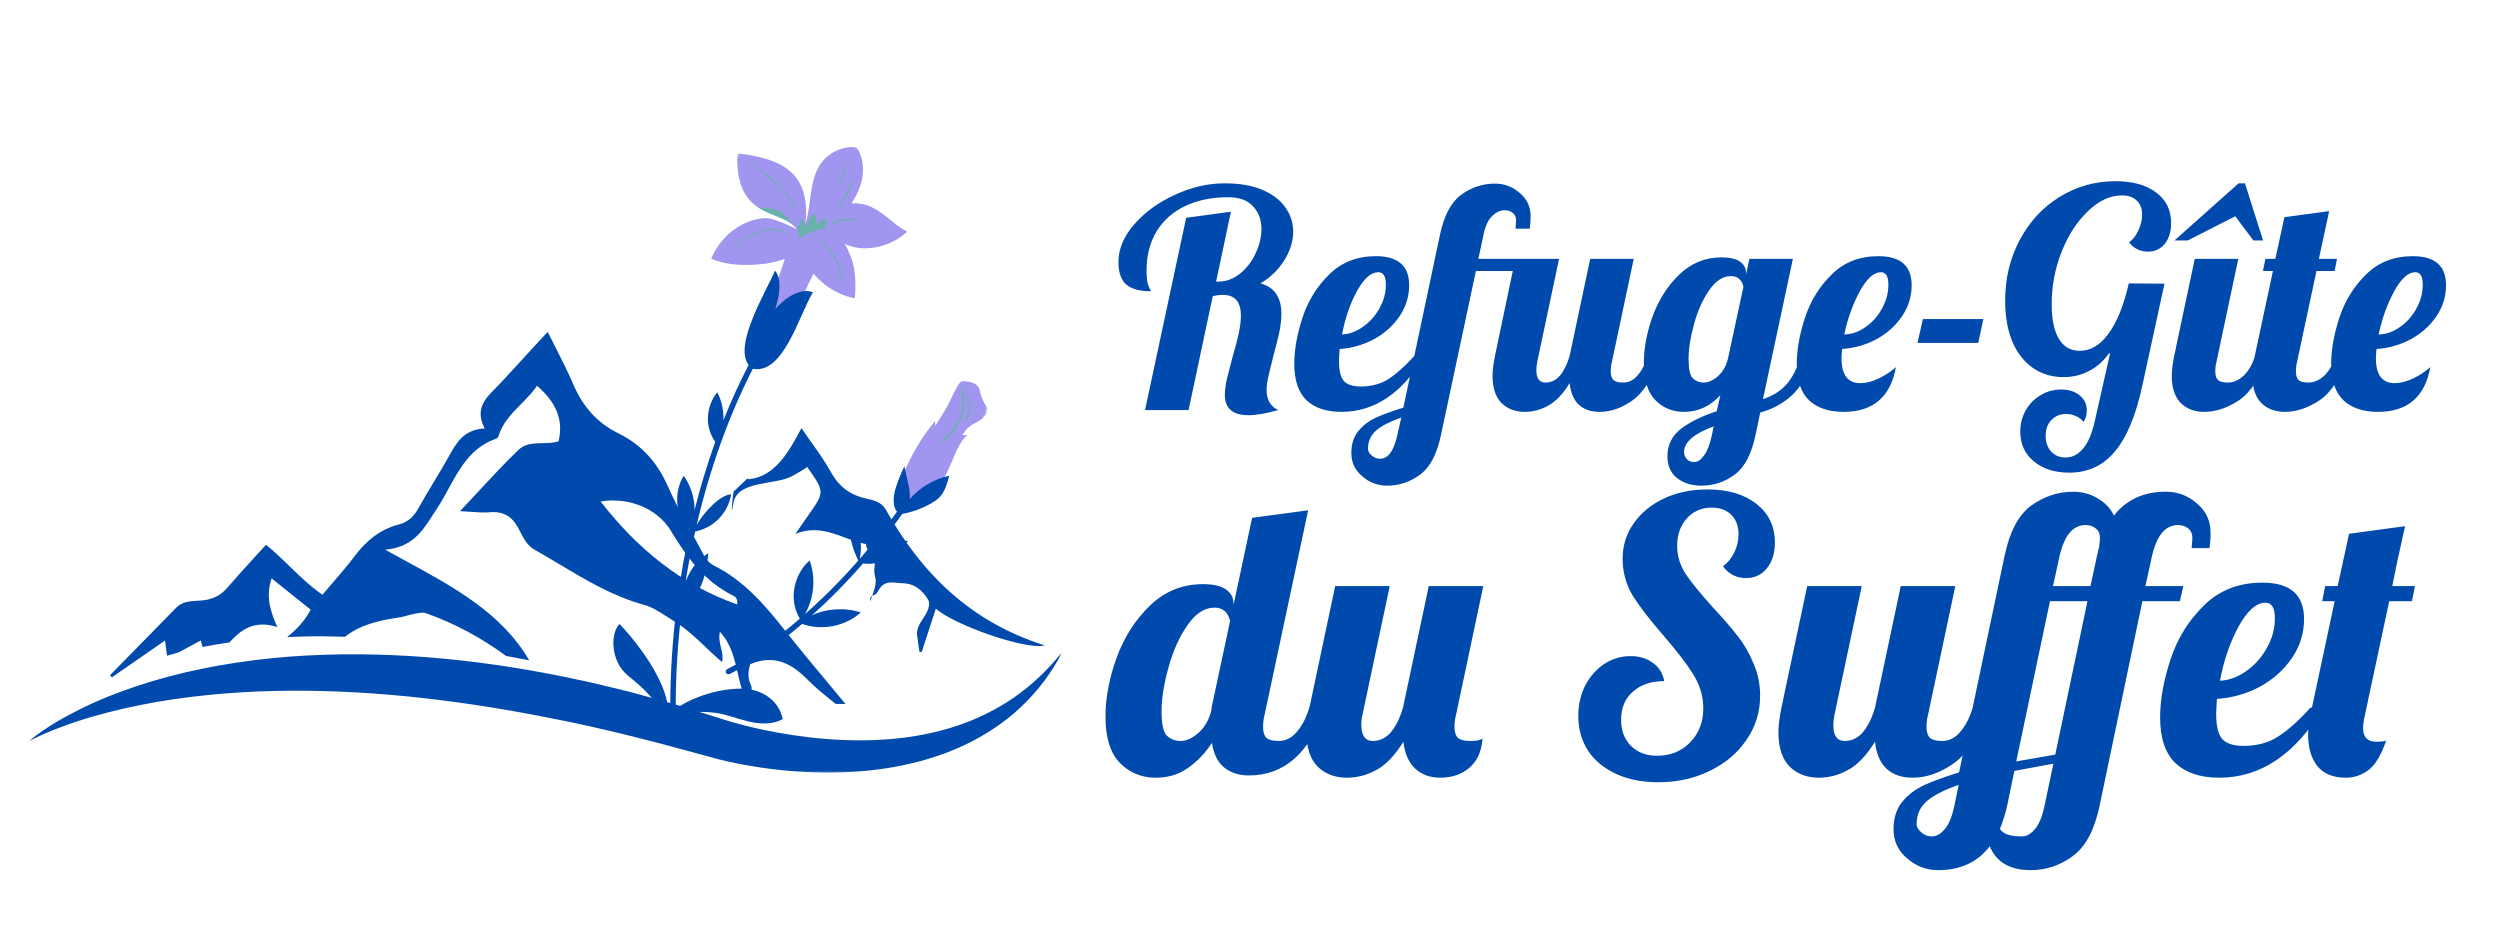 <svg width="806" height="306" viewBox="0 0 806 306" fill="none" xmlns="http://www.w3.org/2000/svg">
<path d="M402.497 133.862C397.429 133.862 394.895 131.685 394.895 127.331C394.895 125.902 395.089 124.277 395.479 122.458C395.934 120.573 396.552 118.169 397.331 115.245C398.241 112.191 398.923 109.591 399.378 107.447C399.833 105.303 400.06 103.386 400.06 101.696C400.06 97.278 398.111 95.068 394.212 95.068C393.173 95.068 392.1 95.198 390.996 95.458L383.198 132.205H369.162L382.418 70.213L396.844 68.264L392.068 90.78H392.848C395.382 90.78 397.721 89.902 399.866 88.148C402.01 86.393 403.667 84.216 404.837 81.617C406.071 78.953 406.688 76.354 406.688 73.82C406.688 70.831 405.779 68.394 403.959 66.509C402.205 64.56 399.541 63.585 395.967 63.585C390.703 63.585 386.09 64.527 382.126 66.412C378.162 68.296 375.075 71.025 372.866 74.599C370.722 78.173 369.65 82.397 369.65 87.271C369.65 89.675 369.877 91.364 370.332 92.339C370.787 93.249 371.014 93.769 371.014 93.899C367.505 93.899 364.874 93.184 363.119 91.754C361.43 90.26 360.585 87.823 360.585 84.444C360.585 80.285 362.274 76.256 365.653 72.358C369.097 68.394 373.483 65.21 378.812 62.806C384.14 60.336 389.469 59.102 394.797 59.102C399.671 59.102 403.764 59.816 407.078 61.246C410.392 62.675 412.862 64.592 414.486 66.997C416.111 69.336 416.923 71.903 416.923 74.697C416.923 77.751 415.981 80.805 414.096 83.859C412.212 86.913 409.645 89.415 406.396 91.364C408.865 92.079 410.587 93.281 411.562 94.971C412.602 96.595 413.122 98.642 413.122 101.111C413.122 102.996 412.894 105.01 412.439 107.155C411.984 109.234 411.335 111.833 410.49 114.952C409.97 116.967 409.483 118.949 409.028 120.898C408.573 122.847 408.346 124.472 408.346 125.772C408.346 127.266 408.67 128.598 409.32 129.768C410.035 130.938 410.977 131.75 412.147 132.205C408.183 133.309 404.967 133.862 402.497 133.862ZM432.478 132.789C427.669 132.789 423.933 131.555 421.269 129.086C418.605 126.551 417.272 122.62 417.272 117.292C417.272 112.808 418.15 107.869 419.904 102.476C421.659 97.083 424.518 92.437 428.482 88.538C432.445 84.574 437.481 82.592 443.59 82.592C450.737 82.592 454.311 85.711 454.311 91.949C454.311 95.588 453.272 98.935 451.192 101.989C449.113 105.043 446.351 107.512 442.907 109.396C439.463 111.216 435.792 112.256 431.893 112.516C431.763 114.465 431.698 115.765 431.698 116.414C431.698 119.598 432.25 121.775 433.355 122.945C434.46 124.05 436.247 124.602 438.716 124.602C442.225 124.602 445.214 123.79 447.683 122.165C450.218 120.541 452.979 118.071 455.968 114.757H459.282C452.07 126.779 443.135 132.789 432.478 132.789ZM432.673 107.837C435.077 107.707 437.351 106.862 439.496 105.303C441.705 103.743 443.46 101.761 444.759 99.357C446.124 96.953 446.806 94.418 446.806 91.754C446.806 89.09 445.994 87.758 444.369 87.758C442.03 87.758 439.723 89.805 437.449 93.899C435.24 97.992 433.648 102.639 432.673 107.837ZM447.175 156.572C444.121 156.572 441.457 155.565 439.183 153.551C436.844 151.601 435.674 149.1 435.674 146.045C435.674 143.251 436.389 140.945 437.818 139.125C439.248 137.306 441.1 135.844 443.374 134.739C445.648 133.699 448.67 132.595 452.439 131.425L464.233 75.769C465.532 69.531 467.807 65.21 471.056 62.806C474.37 60.401 478.009 59.199 481.972 59.199C485.027 59.199 487.691 60.206 489.965 62.221C492.304 64.17 493.474 66.672 493.474 69.726C493.474 71.22 493.377 72.552 493.182 73.722H488.6C488.73 72.293 488.795 71.415 488.795 71.091C488.795 70.051 488.438 69.239 487.723 68.654C487.008 68.069 486.131 67.776 485.092 67.776C483.727 67.776 482.395 68.394 481.095 69.628C479.796 70.798 478.853 72.845 478.269 75.769L476.612 83.469H502.636L495.618 116.609C495.423 117.584 495.326 118.494 495.326 119.339C495.326 122.003 496.301 123.335 498.25 123.335C500.07 123.335 501.629 122.588 502.929 121.093C504.228 119.533 505.268 117.422 506.048 114.757L512.676 83.469H526.712L519.694 116.609C519.434 117.584 519.304 118.624 519.304 119.728C519.304 121.028 519.596 121.97 520.181 122.555C520.831 123.075 521.871 123.335 523.3 123.335C525.12 123.335 526.679 122.555 527.979 120.996C529.343 119.436 530.415 117.357 531.195 114.757H535.289C532.885 121.775 529.896 126.551 526.322 129.086C522.813 131.555 519.271 132.789 515.697 132.789C512.903 132.789 510.661 132.01 508.972 130.45C507.347 128.891 506.373 126.584 506.048 123.53C503.838 127.104 501.499 129.54 499.03 130.84C496.626 132.14 494.156 132.789 491.622 132.789C488.503 132.789 485.969 131.815 484.019 129.865C482.135 127.916 481.193 124.992 481.193 121.093C481.193 119.468 481.453 117.357 481.972 114.757L487.723 87.368H475.832L464.623 140.002C463.323 146.305 461.081 150.627 457.897 152.966C454.713 155.37 451.139 156.572 447.175 156.572ZM444.934 147.897C447.533 147.897 449.385 145.363 450.489 140.295L451.757 134.641C448.313 135.811 445.681 137.143 443.861 138.638C441.977 140.197 441.035 142.212 441.035 144.681C441.035 145.461 441.425 146.175 442.204 146.825C442.984 147.54 443.894 147.897 444.934 147.897ZM548.492 156.572C545.373 156.572 542.774 155.76 540.695 154.136C538.615 152.511 537.576 150.172 537.576 147.118C537.576 143.414 539.07 140.425 542.059 138.15C545.049 135.941 548.85 134.089 553.463 132.595L554.633 127.429C551.319 131.003 547.42 132.789 542.937 132.789C539.233 132.789 536.146 131.522 533.677 128.988C531.208 126.454 529.973 122.49 529.973 117.097C529.973 112.288 530.915 107.252 532.8 101.989C534.749 96.66 537.608 92.177 541.377 88.538C545.211 84.834 549.76 82.982 555.023 82.982C557.687 82.982 559.669 83.437 560.969 84.347C562.268 85.256 562.918 86.458 562.918 87.953V88.538L563.99 83.469H578.026L568.377 128.696C571.496 127.656 573.997 126.096 575.882 124.017C577.766 121.938 579.358 118.851 580.658 114.757H584.752C582.997 120.541 580.625 124.797 577.636 127.526C574.647 130.19 571.268 132.01 567.499 132.984L566.037 140.002C564.738 146.305 562.496 150.627 559.312 152.966C556.128 155.37 552.521 156.572 548.492 156.572ZM549.272 123.335C550.767 123.335 552.294 122.653 553.853 121.288C555.413 119.923 556.485 118.071 557.07 115.732L562.041 92.632C562.041 91.852 561.716 91.072 561.066 90.292C560.416 89.448 559.409 89.025 558.045 89.025C555.445 89.025 553.106 90.552 551.027 93.606C548.947 96.595 547.323 100.234 546.153 104.523C544.984 108.747 544.399 112.483 544.399 115.732C544.399 118.981 544.854 121.06 545.763 121.97C546.738 122.88 547.908 123.335 549.272 123.335ZM546.251 148.97C547.355 148.97 548.427 148.222 549.467 146.728C550.507 145.233 551.319 143.089 551.904 140.295L552.489 137.468C546.121 139.807 542.937 142.569 542.937 145.753C542.937 146.598 543.229 147.345 543.814 147.995C544.399 148.645 545.211 148.97 546.251 148.97ZM594.385 132.789C589.642 132.789 585.938 131.555 583.274 129.086C580.609 126.551 579.277 122.62 579.277 117.292C579.277 112.808 580.154 107.869 581.909 102.476C583.663 97.083 586.523 92.437 590.486 88.538C594.45 84.574 599.486 82.592 605.594 82.592C612.742 82.592 616.316 85.711 616.316 91.949C616.316 95.588 615.276 98.935 613.197 101.989C611.118 105.043 608.356 107.512 604.912 109.396C601.468 111.216 597.797 112.256 593.898 112.516C593.768 113.945 593.703 114.92 593.703 115.44C593.703 120.833 595.717 123.53 599.746 123.53C601.566 123.53 603.515 123.042 605.594 122.068C607.674 121.093 609.558 119.858 611.248 118.364C609.493 127.981 603.872 132.789 594.385 132.789ZM594.58 107.837C597.049 107.772 599.356 106.96 601.501 105.4C603.71 103.841 605.464 101.859 606.764 99.454C608.129 96.985 608.811 94.418 608.811 91.754C608.811 89.09 607.999 87.758 606.374 87.758C604.1 87.758 601.825 89.837 599.551 93.996C597.342 98.09 595.685 102.703 594.58 107.837ZM619.943 102.866H639.437L637.78 110.566H618.189L619.943 102.866ZM667.123 152.381C662.379 152.381 658.545 151.146 655.621 148.677C652.762 146.273 651.333 143.089 651.333 139.125C651.333 136.656 651.917 134.381 653.087 132.302C654.257 130.223 655.849 128.598 657.863 127.429C659.877 126.194 662.087 125.577 664.491 125.577C666.96 125.577 668.942 126.194 670.437 127.429C671.996 128.663 672.776 130.288 672.776 132.302C672.776 133.862 672.419 135.096 671.704 136.006C671.119 135.226 670.307 134.609 669.267 134.154C668.292 133.699 667.253 133.472 666.148 133.472C664.199 133.472 662.607 134.122 661.372 135.421C660.137 136.721 659.52 138.41 659.52 140.49C659.52 142.569 660.105 144.259 661.275 145.558C662.509 146.858 664.036 147.508 665.856 147.508C668.13 147.508 670.079 146.5 671.704 144.486C673.328 142.472 674.563 139.482 675.408 135.519L680.281 113.978H679.891C678.137 116.447 675.993 118.331 673.458 119.631C670.989 120.931 668.26 121.58 665.271 121.58C661.502 121.58 658.188 120.573 655.329 118.559C652.47 116.544 650.26 113.685 648.701 109.981C647.206 106.212 646.459 101.859 646.459 96.92C646.459 89.772 648.019 83.274 651.138 77.426C654.257 71.513 658.545 66.867 664.004 63.488C669.462 60.109 675.473 58.419 682.036 58.419C687.559 58.419 691.913 59.621 695.097 62.026C698.346 64.43 699.97 67.712 699.97 71.87C699.97 74.664 699.288 76.906 697.924 78.596C696.559 80.285 694.772 81.13 692.563 81.13C691.328 81.13 690.158 80.87 689.054 80.35C688.014 79.83 687.137 79.083 686.422 78.108C687.592 77.329 688.566 76.094 689.346 74.404C690.191 72.65 690.613 70.895 690.613 69.141C690.613 67.192 690.028 65.697 688.859 64.657C687.754 63.553 686.162 63 684.083 63C680.314 63 676.675 64.69 673.166 68.069C669.657 71.383 666.83 75.737 664.686 81.13C662.542 86.523 661.469 92.177 661.469 98.09C661.469 102.963 662.249 106.7 663.809 109.299C665.368 111.833 667.61 113.1 670.534 113.1C674.043 113.1 677.13 111.248 679.794 107.545C682.523 103.841 684.7 98.447 686.325 91.364L697.826 91.462L690.711 124.212C688.631 133.894 685.675 141.01 681.841 145.558C678.072 150.107 673.166 152.381 667.123 152.381ZM721.719 59.102H723.765L729.614 77.523H726.495L720.646 69.726L705.343 77.523H701.055L721.719 59.102ZM710.607 132.789C707.488 132.789 704.954 131.815 703.004 129.865C701.12 127.916 700.178 124.992 700.178 121.093C700.178 119.468 700.437 117.357 700.957 114.757L707.585 83.469H721.621L714.603 116.609C714.343 117.584 714.213 118.624 714.213 119.728C714.213 121.028 714.506 121.97 715.091 122.555C715.74 123.075 716.78 123.335 718.21 123.335C720.094 123.335 721.849 122.555 723.473 120.996C725.098 119.371 726.267 117.292 726.982 114.757H731.076C728.671 121.775 725.585 126.551 721.816 129.086C718.047 131.555 714.311 132.789 710.607 132.789ZM736.593 132.789C733.474 132.789 730.939 131.815 728.99 129.865C727.106 127.916 726.163 124.992 726.163 121.093C726.163 119.468 726.423 117.357 726.943 114.757L732.791 87.368H729.575L730.355 83.469H733.571L736.495 70.018L750.921 68.069L747.607 83.469H753.455L752.675 87.368H746.827L740.589 116.609C740.329 117.584 740.199 118.624 740.199 119.728C740.199 121.028 740.492 121.97 741.076 122.555C741.726 123.075 742.766 123.335 744.196 123.335C746.08 123.335 747.834 122.555 749.459 120.996C751.083 119.371 752.253 117.292 752.968 114.757H757.062C754.657 121.775 751.571 126.551 747.802 129.086C744.033 131.555 740.297 132.789 736.593 132.789ZM766.672 132.789C761.929 132.789 758.225 131.555 755.561 129.086C752.897 126.551 751.564 122.62 751.564 117.292C751.564 112.808 752.442 107.869 754.196 102.476C755.951 97.083 758.81 92.437 762.774 88.538C766.737 84.574 771.773 82.592 777.882 82.592C785.029 82.592 788.603 85.711 788.603 91.949C788.603 95.588 787.564 98.935 785.484 101.989C783.405 105.043 780.643 107.512 777.199 109.396C773.755 111.216 770.084 112.256 766.185 112.516C766.055 113.945 765.99 114.92 765.99 115.44C765.99 120.833 768.004 123.53 772.033 123.53C773.853 123.53 775.802 123.042 777.882 122.068C779.961 121.093 781.845 119.858 783.535 118.364C781.78 127.981 776.16 132.789 766.672 132.789ZM766.867 107.837C769.337 107.772 771.643 106.96 773.788 105.4C775.997 103.841 777.752 101.859 779.051 99.454C780.416 96.985 781.098 94.418 781.098 91.754C781.098 89.09 780.286 87.758 778.661 87.758C776.387 87.758 774.113 89.837 771.838 93.996C769.629 98.09 767.972 102.703 766.867 107.837Z" fill="#004AAD"/>
<path d="M372.655 250.733C368.014 250.733 364.147 249.145 361.053 245.97C357.959 242.795 356.412 237.828 356.412 231.071C356.412 225.046 357.593 218.737 359.954 212.142C362.396 205.466 365.979 199.848 370.701 195.289C375.504 190.648 381.203 188.328 387.798 188.328C391.136 188.328 393.619 188.898 395.247 190.038C396.876 191.178 397.69 192.684 397.69 194.556V195.045L403.674 166.957L421.748 164.514L407.704 230.46C407.378 231.682 407.215 232.984 407.215 234.368C407.215 235.997 407.582 237.177 408.314 237.91C409.129 238.561 410.431 238.887 412.222 238.887C414.502 238.887 416.456 237.91 418.084 235.956C419.794 234.002 421.137 231.397 422.114 228.14H427.243C422.277 242.713 414.095 250 402.697 250C399.359 250 396.631 249.104 394.515 247.313C392.479 245.522 391.217 242.917 390.729 239.497C388.612 242.754 386.047 245.441 383.035 247.558C380.104 249.674 376.644 250.733 372.655 250.733ZM380.593 238.887C382.547 238.887 384.501 237.991 386.455 236.2C388.49 234.409 389.874 231.926 390.607 228.751V228.14L396.591 200.174C395.858 197.325 394.189 195.9 391.584 195.9C388.327 195.9 385.396 197.813 382.791 201.64C380.186 205.385 378.15 209.944 376.685 215.317C375.219 220.609 374.487 225.291 374.487 229.361C374.487 233.432 375.056 236.037 376.196 237.177C377.417 238.317 378.883 238.887 380.593 238.887ZM434.252 250.733C430.344 250.733 427.169 249.512 424.727 247.069C422.366 244.627 421.185 240.963 421.185 236.078C421.185 234.043 421.511 231.397 422.162 228.14L430.466 188.939H448.052L439.259 230.46C439.015 231.437 438.893 232.455 438.893 233.513C438.893 237.096 440.114 238.887 442.556 238.887C444.836 238.887 446.79 237.951 448.418 236.078C450.047 234.124 451.349 231.478 452.326 228.14L460.631 188.939H478.216L469.423 230.46C469.098 231.682 468.935 232.984 468.935 234.368C468.935 235.997 469.301 237.177 470.034 237.91C470.848 238.561 472.151 238.887 473.942 238.887C475.245 238.887 476.181 238.805 476.751 238.643C477.402 238.398 477.809 238.236 477.972 238.154C477.646 242.306 476.222 245.441 473.698 247.558C471.174 249.674 468.08 250.733 464.416 250.733C460.997 250.733 458.229 249.715 456.112 247.68C454.077 245.644 452.855 242.795 452.448 239.131C449.68 243.609 446.749 246.662 443.656 248.29C440.643 249.919 437.509 250.733 434.252 250.733ZM534.61 252.198C529.481 252.198 524.962 251.303 521.054 249.512C517.147 247.72 514.134 245.237 512.017 242.062C509.901 238.805 508.842 235.06 508.842 230.827C508.842 227.245 509.575 223.988 511.04 221.057C512.587 218.126 514.623 215.806 517.147 214.096C519.752 212.386 522.601 211.531 525.695 211.531C528.545 211.531 530.946 212.264 532.9 213.73C534.854 215.114 536.076 217.068 536.564 219.592C532.33 219.592 528.952 220.731 526.428 223.011C523.904 225.209 522.642 228.221 522.642 232.048C522.642 235.549 523.7 238.358 525.817 240.474C527.934 242.591 530.743 243.65 534.244 243.65C538.559 243.65 542.1 242.225 544.868 239.375C547.718 236.444 549.143 232.781 549.143 228.384C549.143 224.558 548.084 220.935 545.967 217.515C543.851 214.096 540.675 209.944 536.442 205.059C532.045 200.011 528.707 195.696 526.428 192.114C524.23 188.45 523.131 184.461 523.131 180.146C523.131 175.912 524.311 172.127 526.672 168.789C529.033 165.369 532.29 162.682 536.442 160.728C540.594 158.775 545.275 157.798 550.486 157.798C557.081 157.798 562.332 159.344 566.24 162.438C570.229 165.532 572.224 169.684 572.224 174.895C572.224 178.314 571.369 181.082 569.659 183.199C567.95 185.316 565.711 186.374 562.942 186.374C559.849 186.374 557.366 185.112 555.493 182.588C557.04 181.449 558.261 179.942 559.157 178.07C560.052 176.197 560.5 174.243 560.5 172.208C560.5 169.603 559.727 167.527 558.18 165.98C556.633 164.433 554.516 163.659 551.829 163.659C548.573 163.659 545.886 164.84 543.769 167.201C541.734 169.481 540.716 172.412 540.716 175.994C540.716 179.25 541.652 182.303 543.525 185.153C545.398 187.921 548.328 191.503 552.318 195.9C555.574 199.401 558.18 202.413 560.134 204.937C562.169 207.461 563.879 210.392 565.263 213.73C566.728 216.986 567.461 220.528 567.461 224.354C567.461 229.565 565.996 234.287 563.065 238.52C560.215 242.754 556.266 246.092 551.219 248.535C546.252 250.977 540.716 252.198 534.61 252.198ZM586.428 250.733C582.52 250.733 579.345 249.512 576.903 247.069C574.542 244.627 573.361 240.963 573.361 236.078C573.361 234.043 573.687 231.397 574.338 228.14L582.642 188.939H600.228L591.435 230.46C591.191 231.682 591.069 232.821 591.069 233.88C591.069 237.218 592.29 238.887 594.732 238.887C597.012 238.887 598.966 237.951 600.594 236.078C602.223 234.124 603.525 231.478 604.502 228.14L612.807 188.939H630.392L621.599 230.46C621.274 231.682 621.111 232.984 621.111 234.368C621.111 235.997 621.477 237.177 622.21 237.91C623.024 238.561 624.327 238.887 626.118 238.887C628.398 238.887 630.352 237.91 631.98 235.956C633.69 234.002 635.033 231.397 636.01 228.14H641.139C638.127 236.933 634.382 242.917 629.904 246.092C625.507 249.186 621.07 250.733 616.592 250.733C613.092 250.733 610.283 249.756 608.166 247.802C606.131 245.848 604.909 242.958 604.502 239.131C601.734 243.609 598.803 246.662 595.709 248.29C592.697 249.919 589.603 250.733 586.428 250.733ZM624.882 280.531C621.056 280.531 617.718 279.269 614.868 276.745C611.937 274.302 610.472 271.168 610.472 267.341C610.472 263.841 611.368 260.95 613.159 258.671C614.95 256.391 617.311 254.559 620.242 253.175C623.091 251.873 626.877 250.488 631.599 249.023L646.254 179.291C647.882 171.475 650.732 166.061 654.802 163.049C658.955 160.036 663.514 158.53 668.48 158.53C671.248 158.53 673.813 159.222 676.174 160.606C678.616 161.99 680.407 163.863 681.547 166.224C685.537 161.095 691.113 158.53 698.278 158.53C702.105 158.53 705.443 159.792 708.292 162.316C711.223 164.759 712.688 167.893 712.688 171.719C712.688 173.592 712.566 175.261 712.322 176.727H706.582C706.745 174.935 706.827 173.836 706.827 173.429C706.827 172.127 706.379 171.109 705.483 170.376C704.588 169.643 703.489 169.277 702.186 169.277C698.197 169.277 695.428 172.493 693.882 178.925L691.683 188.939H703.896L702.797 193.824H690.706L676.907 259.77C675.278 267.586 672.388 273 668.236 276.012C664.165 279.024 659.647 280.531 654.68 280.531C648.004 280.531 643.608 277.966 641.491 272.837C637.583 277.966 632.047 280.531 624.882 280.531ZM673.976 188.939L676.052 179.291L676.784 176.116C676.947 174.813 677.029 173.918 677.029 173.429C677.029 172.127 676.581 171.109 675.685 170.376C674.79 169.643 673.691 169.277 672.388 169.277C668.399 169.277 665.631 172.493 664.084 178.925L661.886 188.939H673.976ZM662.618 243.283L672.999 193.824H660.909L650.04 245.481L662.618 243.283ZM651.871 269.662C653.337 269.662 654.721 268.888 656.024 267.341C657.326 265.876 658.344 263.474 659.077 260.136L662.008 246.214L649.429 248.535L647.109 259.77C646.539 262.294 645.765 264.777 644.788 267.219C645.684 268.848 648.045 269.662 651.871 269.662ZM622.806 269.662C624.272 269.662 625.656 268.888 626.958 267.341C628.261 265.876 629.279 263.474 630.012 260.136L631.477 253.053C627.162 254.519 623.824 256.188 621.463 258.06C619.102 260.014 617.921 262.538 617.921 265.632C617.921 266.609 618.41 267.504 619.387 268.318C620.364 269.214 621.504 269.662 622.806 269.662ZM715.474 250.733C709.45 250.733 704.768 249.186 701.43 246.092C698.092 242.917 696.423 237.991 696.423 231.315C696.423 225.698 697.522 219.51 699.721 212.753C701.919 205.995 705.501 200.174 710.467 195.289C715.434 190.323 721.743 187.84 729.396 187.84C738.352 187.84 742.83 191.748 742.83 199.563C742.83 204.123 741.527 208.316 738.922 212.142C736.317 215.969 732.856 219.062 728.541 221.423C724.226 223.703 719.627 225.006 714.742 225.331C714.579 227.774 714.497 229.402 714.497 230.216C714.497 234.205 715.189 236.933 716.573 238.398C717.958 239.782 720.196 240.474 723.29 240.474C727.687 240.474 731.432 239.457 734.525 237.421C737.701 235.386 741.161 232.292 744.906 228.14H749.058C740.021 243.202 728.826 250.733 715.474 250.733ZM715.719 219.469C718.731 219.307 721.58 218.248 724.267 216.294C727.035 214.34 729.234 211.857 730.862 208.845C732.572 205.832 733.426 202.657 733.426 199.319C733.426 195.981 732.409 194.312 730.373 194.312C727.442 194.312 724.552 196.877 721.703 202.006C718.935 207.135 716.94 212.956 715.719 219.469ZM756.36 250.733C752.207 250.733 749.114 249.471 747.078 246.947C745.124 244.423 744.147 241.085 744.147 236.933C744.147 234.816 744.392 232.659 744.88 230.46L752.696 193.824H748.666L749.643 188.939H753.673L757.337 172.086L775.411 169.643C774.678 172.737 774.271 174.569 774.19 175.139C773.62 177.419 772.643 182.018 771.259 188.939H778.586L777.609 193.824H770.282L762.466 230.46C762.059 232.252 761.855 233.676 761.855 234.735C761.855 237.666 763.28 239.131 766.129 239.131C767.595 239.131 768.653 239.009 769.305 238.765C767.676 243.487 765.763 246.662 763.565 248.29C761.367 249.919 758.965 250.733 756.36 250.733Z" fill="#004AAD"/>
<mask id="mask0_5_76" style="mask-type:luminance" maskUnits="userSpaceOnUse" x="9" y="106" width="334" height="144">
<path d="M342.29 106.9H9.29V249.4H342.29V106.9Z" fill="white"/>
</mask>
<g mask="url(#mask0_5_76)">
<path fill-rule="evenodd" clip-rule="evenodd" d="M326.77 224.98C329.7 222.97 332.48 220.69 335.1 218.2C337.75 215.74 340.18 213.02 342.49 210.17C340.84 213.46 338.85 216.58 336.64 219.58C334.4 222.55 331.89 225.35 329.15 227.94C323.67 233.13 317.2 237.32 310.27 240.52C303.34 243.72 295.94 245.88 288.44 247.24C280.93 248.61 273.31 249.14 265.72 249.08C258.13 248.99 250.56 248.34 243.07 247.11C239.31 246.49 235.58 245.78 231.84 244.84L221.12 241.92C207.2 238.11 193.18 234.62 179.05 231.83C150.83 226.14 122.22 222.53 93.52 222.68C79.19 222.8 64.84 223.86 50.66 226.29C43.57 227.51 36.53 229.1 29.58 231.11C26.1 232.12 22.67 233.27 19.27 234.56C15.86 235.83 12.52 237.28 9.28 239.01C12.06 236.6 15.19 234.59 18.35 232.66C21.55 230.8 24.85 229.09 28.2 227.49C34.93 224.31 41.95 221.78 49.08 219.61C63.38 215.36 78.19 212.91 93.05 211.71C122.82 209.47 152.76 212.27 181.82 218.18C183.081 218.455 184.344 218.719 185.607 218.984C187.971 219.478 190.337 219.973 192.69 220.54C193.992 220.858 195.296 221.171 196.599 221.484C198.899 222.037 201.199 222.589 203.49 223.17C205.72 223.76 207.935 224.381 210.149 225.002C211.499 225.381 212.848 225.759 214.2 226.13C214.827 226.31 215.455 226.482 216.082 226.654C217.238 226.97 218.393 227.287 219.54 227.65L224.84 229.32L235.16 232.56C238.47 233.52 241.88 234.39 245.32 235.13C252.2 236.59 259.19 237.68 266.2 238.23C280.19 239.36 294.44 238.54 307.81 234.23C314.49 232.08 320.88 229 326.77 224.98ZM237.67 194.88C219.31 188.39 205.37 176.72 193.63 161.68C202.6 160.18 211.86 163.85 216.25 171.08C221.41 179.58 227.08 187.43 236.29 191.99C237.04 192.36 237.88 192.83 237.67 194.88ZM35.45 217.71C35.67 217.92 35.89 218.13 36.08 218.37C36.73 217.921 37.379 217.472 38.03 217.023C42.986 213.599 47.975 210.151 53.2 206.5C53.382 207.868 53.524 208.963 53.661 210.02C53.721 210.478 53.78 210.928 53.84 211.39C55.05 211.03 56.28 210.69 57.53 210.36C59.652 209.223 61.75 208.094 63.953 206.908L64.73 206.49C64.805 206.764 64.877 207.032 64.948 207.295C65.066 207.735 65.181 208.161 65.3 208.58C68.08 208.03 70.97 207.55 73.94 207.13C77.69 203.06 81.86 199.79 89.41 202.15C86.82 196.45 85.76 191.82 87.58 186.48C90.427 188.759 93.106 190.906 95.694 192.98C97.206 194.191 98.686 195.377 100.15 196.55C98.24 200.31 95.49 202.99 92.59 205.41C93.63 205.36 94.68 205.31 95.73 205.28C98.31 205.19 101.04 205.14 103.8 205.13L111.27 205.29C115.97 201.5 122.05 200.02 128.48 199.11C129.439 198.974 130.378 198.713 131.317 198.451C132.1 198.234 132.884 198.016 133.68 197.87C133.822 197.844 133.966 197.817 134.111 197.789C135.209 197.58 136.395 197.354 137.34 197.69C146.64 200.98 155.24 205.67 163.14 211.47C165.63 211.93 168.12 212.4 170.61 212.88C161.732 197.653 146.455 189.348 130.209 180.517C128.211 179.43 126.198 178.336 124.18 177.22C132.839 176.452 136.114 171.344 139.425 166.182C139.865 165.495 140.306 164.808 140.76 164.13C142.176 162.023 143.413 159.755 144.653 157.484C148.255 150.883 151.875 144.25 159.94 141.43C160.25 141.33 160.6 141 160.69 140.71C161.997 136.317 165.007 133.275 168.023 130.228C169.853 128.379 171.686 126.527 173.14 124.37C178.79 129.3 181.87 134.85 180.08 142.28C178.414 142.801 176.624 142.838 174.857 142.875C172.041 142.933 169.285 142.991 167.19 145C162.812 149.203 158.679 153.66 154.247 158.44C152.341 160.495 150.38 162.61 148.32 164.79C149.633 164.85 150.819 164.938 151.92 165.02C154.114 165.182 155.965 165.32 157.79 165.16C162.26 164.77 165.13 166.45 167.19 170.42C167.335 170.698 167.478 170.98 167.623 171.265C168.767 173.515 169.97 175.884 172.27 177.18C174.974 178.703 177.642 180.298 180.31 181.893C188.962 187.065 197.618 192.239 207.5 194.96C210.201 195.701 212.449 197.158 214.716 198.628C215.479 199.123 216.244 199.619 217.03 200.09C221.045 202.489 224.345 205.629 227.642 208.767C229.321 210.365 230.999 211.962 232.77 213.46C233.181 211.918 232.826 210.433 232.455 208.887C232.069 207.274 231.666 205.594 232.1 203.71C235.66 207.515 236.738 212.206 237.825 216.929C238.463 219.702 239.103 222.487 240.25 225.11C240.98 225.2 241.27 223.92 241.98 224C242.28 222.19 242.59 221.95 241.98 220.6C240.847 218.07 241.383 215.989 241.828 214.263L241.86 214.14C249.77 210.84 255.28 213.98 260.4 219.16C262.851 221.646 265.589 223.853 268.321 226.053C268.688 226.349 269.054 226.644 269.42 226.94C269.709 226.94 270 226.945 270.292 226.95C270.587 226.955 270.884 226.96 271.18 226.96C271.416 226.96 271.652 226.957 271.887 226.955C272.12 226.952 272.351 226.95 272.58 226.95C270.993 225.038 269.402 223.132 267.811 221.225C262.894 215.333 257.98 209.444 253.22 203.43C246.66 195.12 239.86 187.16 230.15 182.33C228.68 181.59 227.66 180.41 226.88 178.92C225.612 176.498 224.291 174.098 222.969 171.699C220.259 166.776 217.549 161.853 215.29 156.73C211.88 149.01 206.79 143.33 199.28 139.66C192.4 136.29 187.82 130.9 184.81 123.87C183.161 120.012 181.263 116.269 179.272 112.341C178.388 110.599 177.487 108.821 176.58 106.98C174.812 108.901 173.073 110.783 171.355 112.641C168.021 116.249 164.767 119.769 161.54 123.32C160.975 123.941 160.371 124.547 159.766 125.153C156.402 128.525 153.025 131.91 156.28 138.14C149.52 138.44 147.12 142.77 144.65 147.23C143.129 149.979 141.502 152.67 139.876 155.361C138.177 158.173 136.479 160.984 134.9 163.86C133.42 166.56 131.5 168.33 128.57 169.09C122.6 170.65 118.17 174.24 114.49 179.11C112.192 182.148 109.704 185.044 107.203 187.956C106.123 189.214 105.041 190.474 103.97 191.75C99.993 189.015 96.688 185.798 93.394 182.593C90.931 180.197 88.475 177.807 85.75 175.63C84.393 177.135 83.042 178.612 81.702 180.077C78.893 183.147 76.134 186.163 73.48 189.27C71.4 191.71 69.13 193.04 65.85 193.5C65.122 193.601 64.366 193.644 63.603 193.688C61.193 193.825 58.709 193.967 56.78 195.95C50.695 202.189 44.589 208.406 38.478 214.627C37.469 215.654 36.459 216.682 35.45 217.71ZM240.526 154.693C240.431 154.838 236.589 158.369 236.5 158.5C236.411 158.631 235.238 169.128 236.5 162C237.762 154.872 250.127 156.393 255.269 153.549C256.973 152.607 258.679 151.663 260.25 150.56C265.88 158.61 265.88 158.61 260.75 165.91C259.942 167.063 259.141 168.222 258.339 169.382C257.701 170.305 257.062 171.228 256.42 172.15C262.526 169.62 267.609 171.515 272.574 173.365C274.773 174.185 276.949 174.996 279.18 175.41C279.305 177.779 282.334 180.188 282 182.5C281.295 187.372 284 185 280.5 194C280.432 191.192 281.855 192.616 282.86 190.974C283.036 190.687 283.212 190.401 283.38 190.11C284.928 187.436 287.152 187.674 289.355 187.909C289.912 187.969 290.467 188.028 291.01 188.04C293.617 188.097 295.556 189.004 297.5 191C298.482 192.009 299.444 193.635 299.5 194C300.097 197.988 295.121 200.81 295.676 204.813C295.919 206.572 296.163 208.331 296.41 210.09C296.65 210.13 296.91 210.18 297.15 210.23C297.55 209.006 297.95 207.783 298.351 206.558C299.463 203.157 300.581 199.739 301.72 196.24C307.42 201.37 330.62 209.66 336.82 208.08C312.86 200.5 297.09 184.85 285.63 164.39C284.19 161.83 281.79 161.3 279.4 160.78C274.24 159.65 270.53 157.02 267.91 152.25C266.129 149.011 263.974 145.975 261.647 142.696C260.59 141.208 259.498 139.67 258.39 138.04C254.43 145.49 249.95 153.6 241.5 154.5C240.837 154.576 241.063 153.868 240.526 154.693ZM232.78 213.47C232.78 213.51 232.77 213.55 232.76 213.58L232.82 213.51C232.8 213.49 232.8 213.48 232.78 213.47Z" fill="#004AAD"/>
</g>
<mask id="mask1_5_76" style="mask-type:luminance" maskUnits="userSpaceOnUse" x="169" y="34" width="174" height="222">
<path d="M244.088 34L169 215.114L267.369 255.897L342.457 74.783L244.088 34Z" fill="white"/>
</mask>
<g mask="url(#mask1_5_76)">
<mask id="mask2_5_76" style="mask-type:luminance" maskUnits="userSpaceOnUse" x="169" y="34" width="174" height="222">
<path d="M244.088 34L169 215.114L267.369 255.897L342.457 74.783L244.088 34Z" fill="white"/>
</mask>
<g mask="url(#mask2_5_76)">
<path d="M274.489 65.542C281.779 54.877 276.192 47.486 276.192 47.486C271.916 47.027 267.465 48.964 264.884 52.397C262.604 55.428 261.828 59.312 261.318 63.07C260.909 66.068 260.617 69.142 259.723 72.015C261.201 56.297 253.125 51.194 237.683 49.432C236.94 71.505 252.198 67.012 256.908 73.944C256.458 73.651 255.956 73.426 255.472 73.201C253.192 72.148 250.879 71.079 248.415 70.528C246.536 70.11 244.381 70.486 242.552 71.046C236.597 72.891 231.653 77.627 229.298 83.398C233.507 85.252 238.234 85.578 242.828 85.36C246.277 85.202 249.835 84.692 253.025 83.439C251.33 88.901 248.682 96.234 244.44 103.416L253.894 107.333C253.894 107.333 257.802 96.986 262.279 88.25C268.375 95.332 275.591 96.134 275.591 96.134C275.983 91.975 275.892 87.022 274.422 83.089C273.896 81.669 273.202 80.057 272.325 78.596C278.648 81.761 287.5 79.464 292.478 74.67C288.494 72.716 285.563 69.058 281.596 67.079C279.499 65.918 276.986 65.425 274.489 65.542ZM310.233 140.272C310.233 140.28 310.225 140.28 310.225 140.289C310.751 140.272 311.269 140.28 311.795 140.33C309.874 142.026 308.872 144.281 307.82 146.619C306.759 148.958 305.899 151.38 304.629 153.609C302.45 157.443 299.101 160.6 295.142 162.537L290.507 159.865C289.772 156.983 290.874 153.601 292.035 150.995C294.482 145.5 297.664 140.33 301.489 135.679C301.489 136.246 301.489 136.773 301.481 137.29C303.352 134.543 305.097 131.712 306.559 128.722C307.369 127.068 308.095 125.364 309.123 123.828C309.348 123.494 309.599 123.16 309.966 123.001C310.3 122.859 310.684 122.892 311.052 122.926C312.697 123.084 314.559 123.393 315.436 124.796C315.82 125.406 315.937 126.141 316.113 126.843C316.405 128.02 316.873 129.148 317.482 130.192C317.741 130.634 318.034 131.069 318.167 131.561C318.543 132.948 317.574 134.359 316.413 135.194C315.253 136.029 313.858 136.505 312.73 137.391C311.712 138.159 310.968 139.22 310.233 140.272Z" fill="#A096EF"/>
</g>
<mask id="mask3_5_76" style="mask-type:luminance" maskUnits="userSpaceOnUse" x="169" y="34" width="174" height="222">
<path d="M244.088 34L169 215.114L267.369 255.897L342.457 74.783L244.088 34Z" fill="white"/>
</mask>
<g mask="url(#mask3_5_76)">
<path d="M306.032 153.376C301.138 154.403 296.553 157.159 293.238 160.95C293.271 160.742 293.296 160.541 293.313 160.332C293.43 158.821 293.104 157.317 292.787 155.839C292.386 153.977 291.952 152.198 291.559 150.336C290.816 151.922 290.131 153.534 289.513 155.163C288.561 157.677 287.751 160.383 288.294 163.013C288.436 163.723 288.711 164.441 289.196 164.959C285.17 170.622 281.086 175.699 277.194 180.176C278.096 175.399 277.336 170.313 275.065 166.02C272.66 170.296 274.572 176.209 276.702 180.744C272.367 185.679 268.275 189.847 264.751 193.204C263.03 194.849 261.285 196.445 259.539 197.99C262.471 192.787 263.08 186.281 261.017 180.668C256.165 184.986 254.01 192.954 257.852 199.468C249.442 206.709 241.049 212.563 234.451 215.72C234.017 215.929 233.833 216.455 234.042 216.889C234.142 217.09 234.301 217.24 234.501 217.324C234.727 217.415 234.986 217.415 235.219 217.307C241.834 214.142 250.202 208.337 258.595 201.155C264.951 203.418 272.509 201.965 277.52 197.447C272.05 195.701 266.062 196.278 261.744 198.407C263.164 197.138 264.575 195.835 265.978 194.499C269.594 191.049 273.82 186.748 278.288 181.637C280.811 182.08 283.5 181.47 285.788 180.276C288.477 178.865 290.699 176.71 292.753 174.472C290.156 173.837 286.097 174.781 282.715 176.409C285.412 173.102 288.16 169.527 290.883 165.686C294.182 165.084 297.372 163.915 300.278 162.245C301.255 161.677 302.216 161.051 303.001 160.232C304.705 158.361 305.398 155.814 306.032 153.376ZM239.203 222.017C234.1 221.992 229.023 223.136 224.296 225.049C222.049 225.951 219.853 227.07 217.94 228.565C217.656 228.79 216.445 229.918 215.443 231.079C216.353 218.192 199.75 201.188 199.75 201.188C196.869 203.836 196.518 213.164 202.648 217.975C207.567 222.009 212.679 226.385 214.157 232.874C213.931 233.333 213.906 233.684 214.215 233.81C214.7 234.01 215.126 233.684 215.526 233.333C216.854 232.164 218.241 231.012 219.869 230.344C221.899 229.508 224.154 229.475 226.35 229.525C227.745 229.559 229.148 229.617 230.534 229.801C234.251 230.31 237.758 231.763 241.408 232.624C245.058 233.475 249.1 233.676 252.357 231.814C250.845 224.765 244.306 222.042 239.203 222.017ZM207.459 178.247C213.789 180.368 217.013 186.598 218.416 193.438C219.443 185.713 220.796 178.071 222.467 170.613C216.671 165.243 217.882 157.443 220.42 153.384C222.725 156.574 223.928 160.508 223.928 164.441C225.841 156.85 228.062 149.517 230.593 142.468C226.826 137.09 227.928 130.576 231.244 126.458C232.697 129.223 233.357 132.371 233.24 135.486C235.704 129.298 238.418 123.343 241.366 117.648C236.305 111.158 247.346 93.411 249.868 87.248C252.106 90.054 251.421 94.864 249.968 99.633C255.28 93.754 259.556 93.311 262.103 94.188C257.568 101.696 252.632 120.687 242.786 118.909C242.769 118.9 242.753 118.884 242.727 118.875C234.961 134.042 228.847 151.129 224.621 169.218C227.027 165.043 232.138 159.522 235.729 159.364C235.236 162.387 233.766 165.235 231.595 167.389C229.565 169.411 226.926 170.797 224.12 171.356C222.926 176.685 221.899 182.097 221.038 187.567C223.026 182.122 226.066 179.967 228.321 178.338C228.104 181.988 227.411 185.638 225.932 188.978C224.554 192.102 222.467 194.941 219.736 196.979C218.5 207.21 217.857 217.591 217.848 227.988C217.848 228.473 217.456 228.865 216.971 228.865C216.854 228.865 216.737 228.84 216.637 228.799C216.32 228.665 216.094 228.356 216.094 227.988C216.103 217.282 216.796 206.4 218.132 195.651C210.524 192.144 205.413 184.017 207.459 178.247Z" fill="#004AAD"/>
</g>
<mask id="mask4_5_76" style="mask-type:luminance" maskUnits="userSpaceOnUse" x="169" y="34" width="174" height="222">
<path d="M244.088 34L169 215.114L267.369 255.897L342.457 74.783L244.088 34Z" fill="white"/>
</mask>
<g mask="url(#mask4_5_76)">
<path d="M313.081 131.152C313.081 130.375 312.856 129.657 312.497 128.972C311.954 127.937 310.801 127.11 310.409 126.007C310.409 125.607 310.425 125.197 310.484 124.796C310.501 124.654 310.275 124.588 310.242 124.73C310.15 125.055 310.1 125.381 310.075 125.698C310.05 125.723 310.041 125.765 310.05 125.807C310.05 125.824 310.058 125.84 310.058 125.857C309.991 126.951 310.217 128.029 310.308 129.173C310.484 131.236 310.242 132.948 309.381 134.81C308.028 137.741 305.949 140.598 303.343 142.535C303.243 142.61 303.335 142.777 303.452 142.727C306.149 141.566 308.028 138.485 309.34 135.979C309.983 134.752 310.567 133.432 310.768 132.046C311.018 130.3 310.592 128.58 310.45 126.859C310.943 127.661 311.737 128.321 312.154 129.173C313.373 131.653 311.945 133.516 310.851 135.67C310.801 135.77 310.952 135.846 311.018 135.77C312.104 134.551 313.09 132.856 313.081 131.152ZM270.689 66.452C272.568 64.089 274.129 61.082 275.048 58.209C275.09 58.076 274.914 58.001 274.848 58.126C273.344 60.865 272.292 63.705 270.496 66.302C270.413 66.436 270.588 66.578 270.689 66.452ZM270.254 60.924C271.624 58.218 272.751 55.345 273.67 52.455C273.712 52.33 273.528 52.255 273.478 52.38C272.392 55.228 271.248 58.042 270.121 60.873C270.096 60.957 270.213 60.999 270.254 60.924ZM267.991 72.29C270.739 71.113 273.152 70.804 276.117 70.962C276.226 70.971 276.284 70.804 276.167 70.77C273.495 70.06 270.221 70.662 267.874 72.09C267.757 72.156 267.874 72.34 267.991 72.29ZM264.216 76.767C264.099 76.666 263.966 76.85 264.074 76.95C267.933 80.817 270.288 85.01 271.716 90.271C271.741 90.363 271.874 90.346 271.866 90.254C271.039 85.168 268.125 80.107 264.216 76.767ZM253.793 74.996C250.929 73.66 248.315 73.326 245.3 74.328C242.277 75.338 239.612 77.009 237.257 79.155C237.182 79.222 237.274 79.356 237.357 79.289C239.379 77.535 241.633 76.124 244.131 75.146C245.542 74.587 247.004 74.127 248.523 74.086C250.336 74.036 251.998 74.687 253.718 75.18C253.835 75.205 253.902 75.055 253.793 74.996ZM256.307 67.546C256.374 67.672 256.558 67.597 256.516 67.463C254.261 60.489 247.964 56.932 242.343 52.839C242.26 52.773 242.151 52.906 242.243 52.973C244.966 55.103 247.73 57.182 250.444 59.32C253.384 61.642 254.57 64.356 256.307 67.546ZM243.713 66.361C247.914 69.467 253.25 69.985 256.157 73.017C256.157 73.017 255.054 71.104 252.365 68.707C249.676 66.31 245.985 67.772 243.713 66.361ZM265.653 73.835C264.684 73.81 263.682 74.027 262.596 74.453C262.354 74.545 262.111 74.654 261.853 74.771C261.402 74.979 260.859 75.18 260.299 75.414C259.372 75.814 258.395 76.332 257.719 77.209C256.925 74.971 256.842 72.39 258.562 70.695C259.138 71.43 259.731 72.432 260.057 73.443C260.132 71.605 261.118 69.835 262.704 68.866C263.231 69.902 263.414 71.096 263.281 72.248C264.191 71.338 265.369 70.687 266.713 70.336C266.429 71.722 266.154 72.749 265.653 73.835Z" fill="#6AB0AB"/>
</g>
</g>
</svg>
